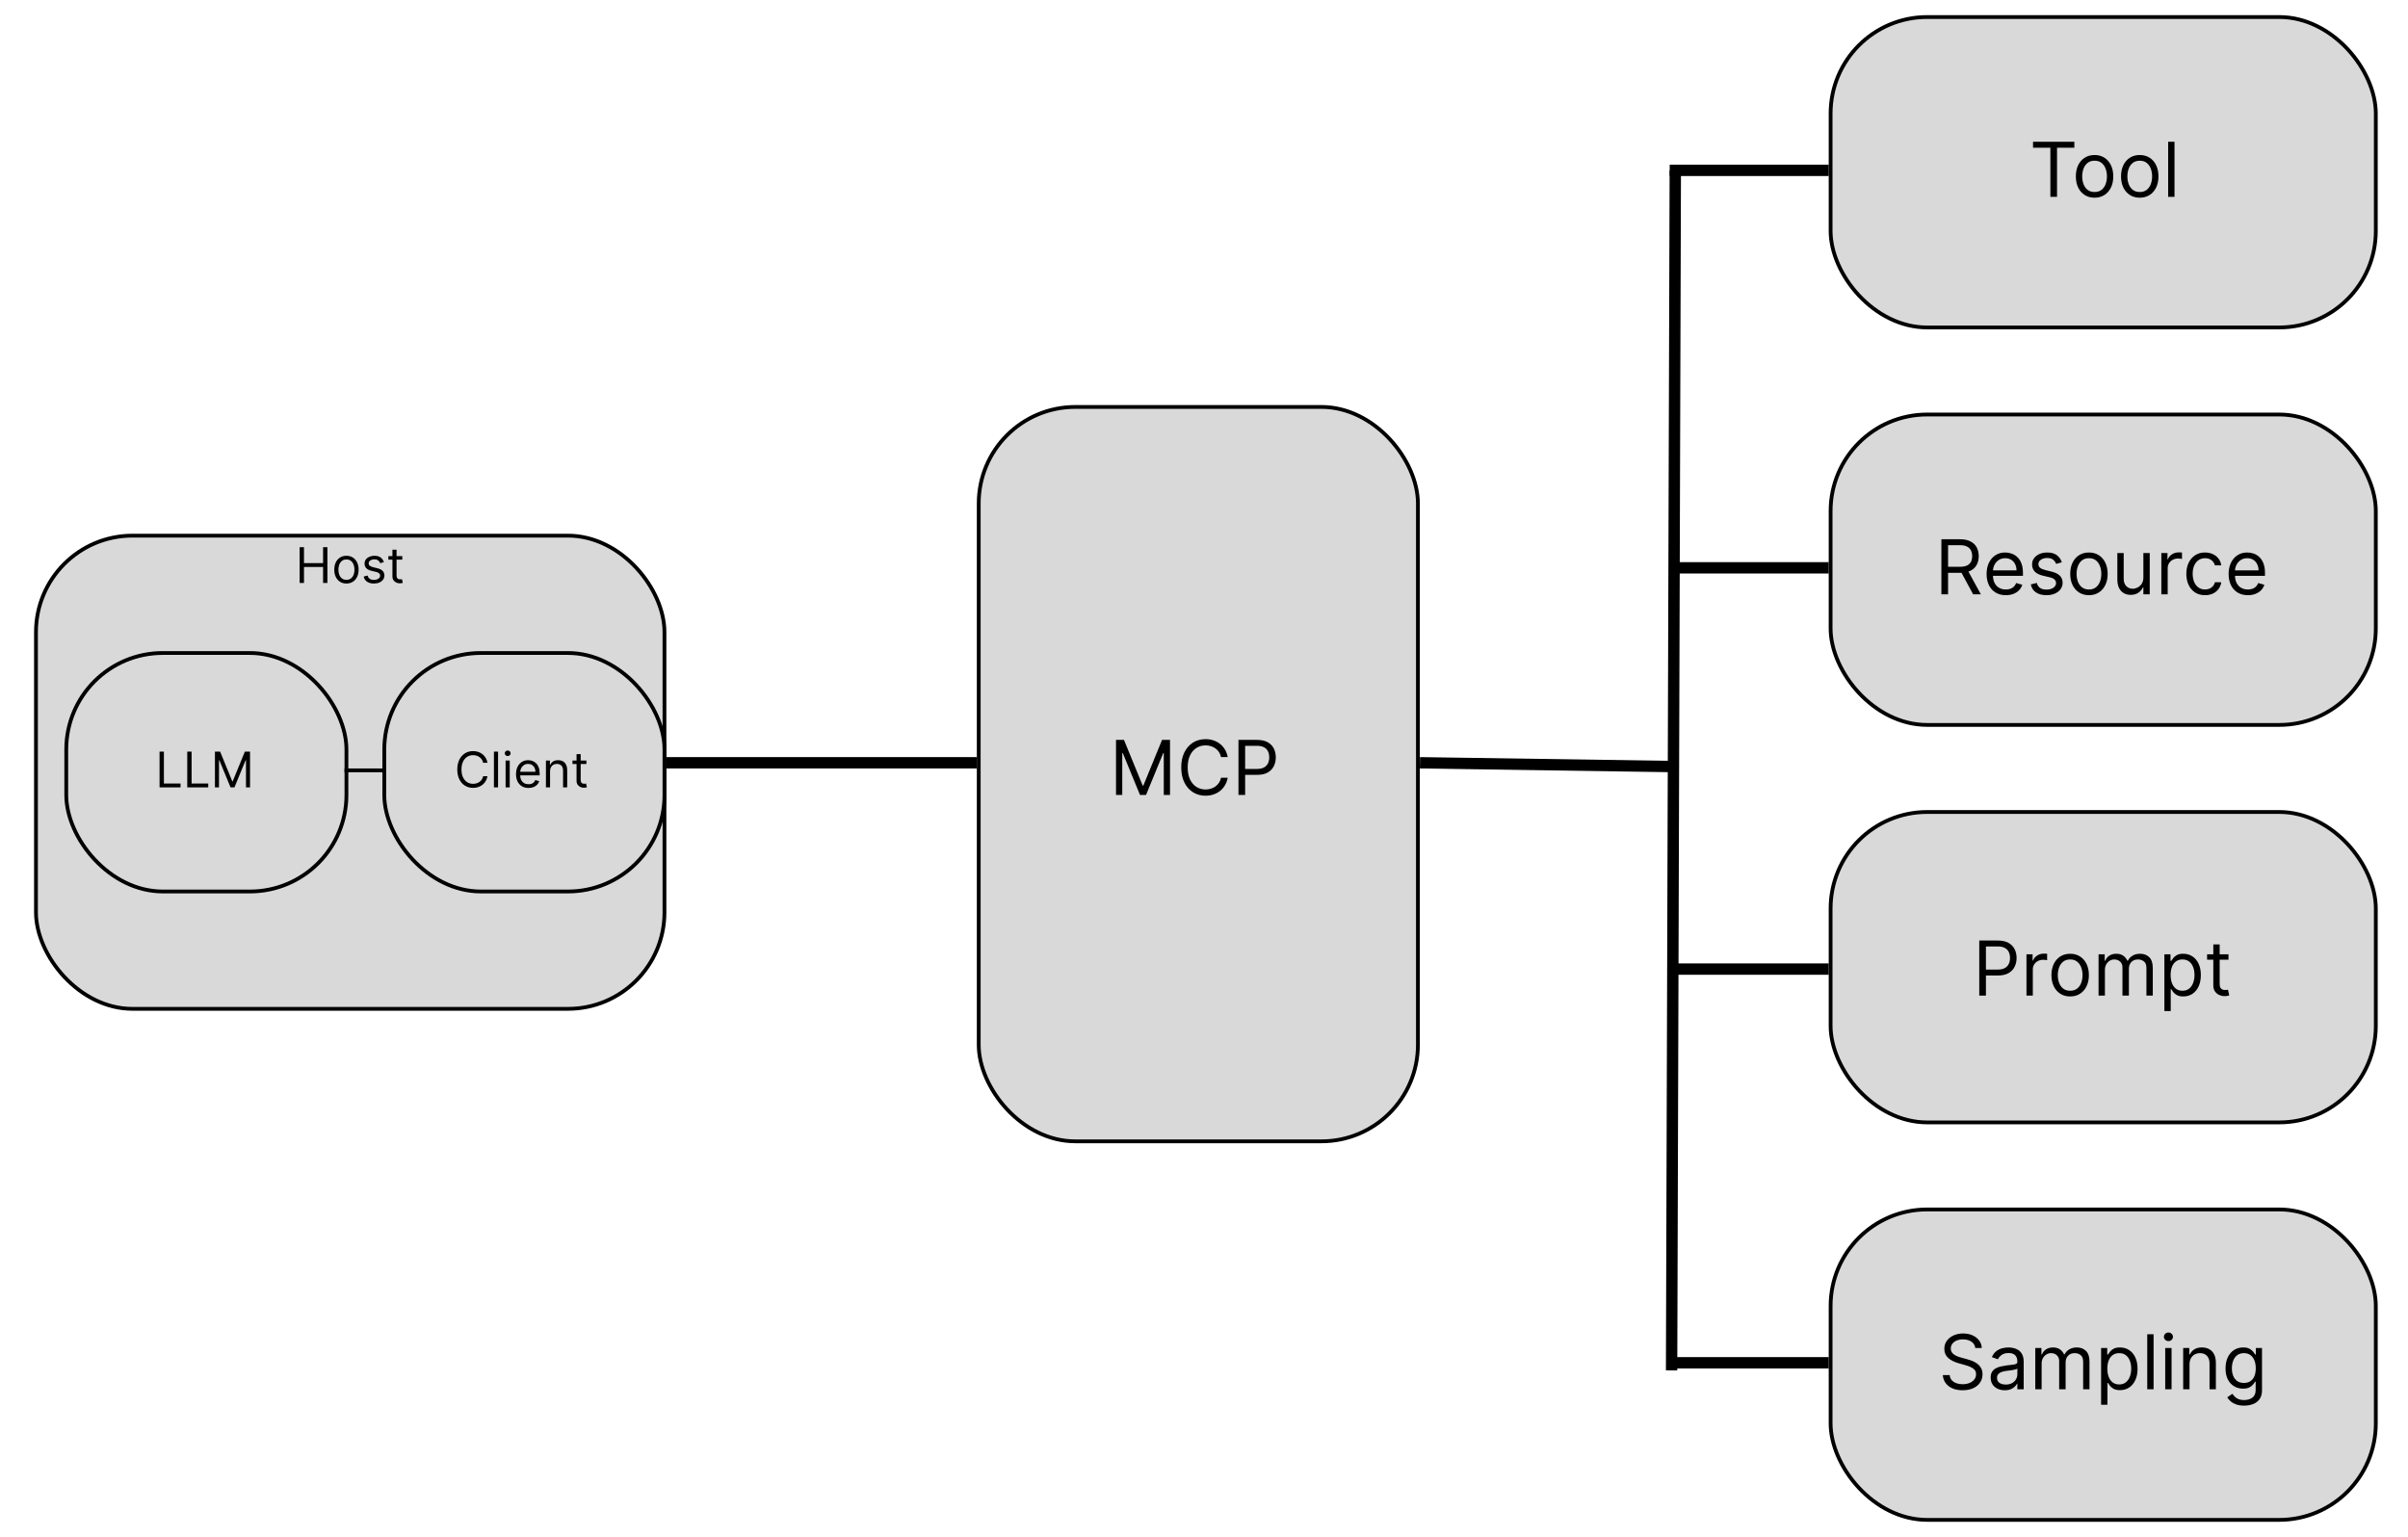 <svg width="636" height="406" viewBox="0 0 636 406" fill="none" xmlns="http://www.w3.org/2000/svg">
<rect x="9.5" y="141.5" width="166" height="125" rx="25.5" fill="#D9D9D9" stroke="black"/>
<rect x="258.5" y="107.5" width="116" height="194" rx="25.5" fill="#D9D9D9" stroke="black"/>
<rect x="483.5" y="4.5" width="144" height="82" rx="25.5" fill="#D9D9D9" stroke="black"/>
<rect x="483.5" y="109.5" width="144" height="82" rx="25.5" fill="#D9D9D9" stroke="black"/>
<rect x="483.5" y="214.5" width="144" height="82" rx="25.5" fill="#D9D9D9" stroke="black"/>
<rect x="483.5" y="319.5" width="144" height="82" rx="25.5" fill="#D9D9D9" stroke="black"/>
<path d="M294.761 195.455H296.864L301.807 207.528H301.977L306.92 195.455H309.023V210H307.375V198.949H307.233L302.688 210H301.097L296.551 198.949H296.409V210H294.761V195.455ZM324.259 200H322.498C322.393 199.493 322.211 199.048 321.951 198.665C321.695 198.281 321.382 197.959 321.013 197.699C320.649 197.434 320.244 197.235 319.799 197.102C319.354 196.97 318.89 196.903 318.407 196.903C317.526 196.903 316.728 197.126 316.013 197.571C315.303 198.016 314.737 198.672 314.316 199.538C313.899 200.405 313.691 201.468 313.691 202.727C313.691 203.987 313.899 205.05 314.316 205.916C314.737 206.783 315.303 207.438 316.013 207.884C316.728 208.329 317.526 208.551 318.407 208.551C318.89 208.551 319.354 208.485 319.799 208.352C320.244 208.22 320.649 208.023 321.013 207.763C321.382 207.498 321.695 207.173 321.951 206.79C322.211 206.402 322.393 205.956 322.498 205.455H324.259C324.126 206.198 323.885 206.863 323.534 207.45C323.184 208.037 322.748 208.537 322.228 208.949C321.707 209.356 321.122 209.666 320.473 209.879C319.829 210.092 319.141 210.199 318.407 210.199C317.166 210.199 316.063 209.896 315.097 209.29C314.131 208.684 313.371 207.822 312.817 206.705C312.263 205.587 311.986 204.261 311.986 202.727C311.986 201.193 312.263 199.867 312.817 198.75C313.371 197.633 314.131 196.771 315.097 196.165C316.063 195.559 317.166 195.256 318.407 195.256C319.141 195.256 319.829 195.362 320.473 195.575C321.122 195.788 321.707 196.101 322.228 196.513C322.748 196.92 323.184 197.417 323.534 198.004C323.885 198.587 324.126 199.252 324.259 200ZM327.105 210V195.455H332.02C333.161 195.455 334.094 195.661 334.818 196.072C335.547 196.48 336.087 197.031 336.438 197.727C336.788 198.423 336.963 199.2 336.963 200.057C336.963 200.914 336.788 201.693 336.438 202.393C336.092 203.094 335.557 203.653 334.832 204.07C334.108 204.482 333.18 204.688 332.048 204.688H328.526V203.125H331.991C332.773 203.125 333.4 202.99 333.874 202.72C334.347 202.45 334.69 202.086 334.903 201.626C335.121 201.162 335.23 200.639 335.23 200.057C335.23 199.474 335.121 198.954 334.903 198.494C334.69 198.035 334.345 197.675 333.866 197.415C333.388 197.15 332.754 197.017 331.963 197.017H328.866V210H327.105Z" fill="black"/>
<path d="M536.966 39.017V37.455H547.875V39.017H543.301V52H541.54V39.017H536.966ZM553.216 52.227C552.231 52.227 551.367 51.993 550.624 51.524C549.885 51.055 549.307 50.4 548.891 49.557C548.479 48.714 548.273 47.729 548.273 46.602C548.273 45.466 548.479 44.474 548.891 43.626C549.307 42.779 549.885 42.121 550.624 41.652C551.367 41.183 552.231 40.949 553.216 40.949C554.201 40.949 555.063 41.183 555.801 41.652C556.545 42.121 557.122 42.779 557.534 43.626C557.951 44.474 558.159 45.466 558.159 46.602C558.159 47.729 557.951 48.714 557.534 49.557C557.122 50.4 556.545 51.055 555.801 51.524C555.063 51.993 554.201 52.227 553.216 52.227ZM553.216 50.722C553.964 50.722 554.58 50.53 555.062 50.146C555.545 49.763 555.903 49.258 556.135 48.633C556.367 48.008 556.483 47.331 556.483 46.602C556.483 45.873 556.367 45.194 556.135 44.564C555.903 43.934 555.545 43.425 555.062 43.037C554.58 42.649 553.964 42.455 553.216 42.455C552.468 42.455 551.852 42.649 551.369 43.037C550.886 43.425 550.529 43.934 550.297 44.564C550.065 45.194 549.949 45.873 549.949 46.602C549.949 47.331 550.065 48.008 550.297 48.633C550.529 49.258 550.886 49.763 551.369 50.146C551.852 50.53 552.468 50.722 553.216 50.722ZM565.15 52.227C564.165 52.227 563.301 51.993 562.557 51.524C561.819 51.055 561.241 50.4 560.824 49.557C560.412 48.714 560.206 47.729 560.206 46.602C560.206 45.466 560.412 44.474 560.824 43.626C561.241 42.779 561.819 42.121 562.557 41.652C563.301 41.183 564.165 40.949 565.15 40.949C566.134 40.949 566.996 41.183 567.735 41.652C568.478 42.121 569.056 42.779 569.468 43.626C569.884 44.474 570.093 45.466 570.093 46.602C570.093 47.729 569.884 48.714 569.468 49.557C569.056 50.4 568.478 51.055 567.735 51.524C566.996 51.993 566.134 52.227 565.15 52.227ZM565.15 50.722C565.898 50.722 566.513 50.53 566.996 50.146C567.479 49.763 567.837 49.258 568.069 48.633C568.301 48.008 568.417 47.331 568.417 46.602C568.417 45.873 568.301 45.194 568.069 44.564C567.837 43.934 567.479 43.425 566.996 43.037C566.513 42.649 565.898 42.455 565.15 42.455C564.401 42.455 563.786 42.649 563.303 43.037C562.82 43.425 562.462 43.934 562.23 44.564C561.998 45.194 561.882 45.873 561.882 46.602C561.882 47.331 561.998 48.008 562.23 48.633C562.462 49.258 562.82 49.763 563.303 50.146C563.786 50.53 564.401 50.722 565.15 50.722ZM574.327 37.455V52H572.651V37.455H574.327Z" fill="black"/>
<path d="M512.761 157V142.455H517.676C518.813 142.455 519.745 142.649 520.474 143.037C521.204 143.42 521.743 143.948 522.094 144.621C522.444 145.293 522.619 146.058 522.619 146.915C522.619 147.772 522.444 148.532 522.094 149.195C521.743 149.857 521.206 150.378 520.482 150.757C519.757 151.131 518.831 151.318 517.705 151.318H513.727V149.727H517.648C518.424 149.727 519.049 149.614 519.523 149.386C520.001 149.159 520.347 148.837 520.56 148.42C520.777 147.999 520.886 147.497 520.886 146.915C520.886 146.332 520.777 145.823 520.56 145.388C520.342 144.952 519.994 144.616 519.516 144.379C519.037 144.138 518.405 144.017 517.619 144.017H514.523V157H512.761ZM519.608 150.466L523.188 157H521.142L517.619 150.466H519.608ZM529.784 157.227C528.733 157.227 527.826 156.995 527.064 156.531C526.306 156.062 525.721 155.409 525.309 154.571C524.902 153.728 524.699 152.748 524.699 151.631C524.699 150.513 524.902 149.528 525.309 148.676C525.721 147.819 526.294 147.152 527.028 146.673C527.767 146.19 528.628 145.949 529.613 145.949C530.181 145.949 530.743 146.044 531.297 146.233C531.85 146.422 532.355 146.73 532.809 147.156C533.264 147.578 533.626 148.136 533.896 148.832C534.166 149.528 534.301 150.385 534.301 151.403V152.114H525.892V150.665H532.596C532.596 150.049 532.473 149.5 532.227 149.017C531.985 148.534 531.64 148.153 531.19 147.874C530.745 147.594 530.219 147.455 529.613 147.455C528.946 147.455 528.368 147.62 527.88 147.952C527.397 148.278 527.026 148.705 526.765 149.23C526.505 149.756 526.375 150.319 526.375 150.92V151.886C526.375 152.71 526.517 153.409 526.801 153.982C527.09 154.55 527.49 154.983 528.001 155.281C528.512 155.575 529.107 155.722 529.784 155.722C530.224 155.722 530.622 155.66 530.977 155.537C531.337 155.409 531.647 155.22 531.907 154.969C532.168 154.713 532.369 154.396 532.511 154.017L534.13 154.472C533.96 155.021 533.673 155.504 533.271 155.92C532.868 156.332 532.371 156.654 531.779 156.886C531.188 157.114 530.522 157.227 529.784 157.227ZM544.578 148.534L543.072 148.96C542.977 148.709 542.838 148.465 542.653 148.229C542.473 147.987 542.227 147.788 541.914 147.632C541.602 147.476 541.202 147.398 540.714 147.398C540.047 147.398 539.49 147.552 539.045 147.859C538.605 148.162 538.385 148.548 538.385 149.017C538.385 149.434 538.536 149.763 538.839 150.004C539.142 150.246 539.616 150.447 540.26 150.608L541.879 151.006C542.854 151.242 543.581 151.605 544.059 152.092C544.538 152.575 544.777 153.198 544.777 153.96C544.777 154.585 544.597 155.144 544.237 155.636C543.882 156.129 543.385 156.517 542.745 156.801C542.106 157.085 541.363 157.227 540.515 157.227C539.403 157.227 538.482 156.986 537.752 156.503C537.023 156.02 536.562 155.314 536.368 154.386L537.958 153.989C538.11 154.576 538.396 155.016 538.818 155.31C539.244 155.603 539.8 155.75 540.487 155.75C541.268 155.75 541.888 155.584 542.348 155.253C542.812 154.917 543.044 154.514 543.044 154.045C543.044 153.667 542.911 153.349 542.646 153.094C542.381 152.833 541.974 152.639 541.424 152.511L539.606 152.085C538.607 151.848 537.873 151.482 537.404 150.984C536.94 150.482 536.708 149.855 536.708 149.102C536.708 148.487 536.881 147.942 537.227 147.469C537.577 146.995 538.053 146.624 538.654 146.354C539.261 146.084 539.947 145.949 540.714 145.949C541.794 145.949 542.641 146.186 543.257 146.659C543.877 147.133 544.317 147.758 544.578 148.534ZM551.732 157.227C550.747 157.227 549.883 156.993 549.139 156.524C548.401 156.055 547.823 155.4 547.406 154.557C546.994 153.714 546.788 152.729 546.788 151.602C546.788 150.466 546.994 149.474 547.406 148.626C547.823 147.779 548.401 147.121 549.139 146.652C549.883 146.183 550.747 145.949 551.732 145.949C552.716 145.949 553.578 146.183 554.317 146.652C555.06 147.121 555.638 147.779 556.05 148.626C556.466 149.474 556.675 150.466 556.675 151.602C556.675 152.729 556.466 153.714 556.05 154.557C555.638 155.4 555.06 156.055 554.317 156.524C553.578 156.993 552.716 157.227 551.732 157.227ZM551.732 155.722C552.48 155.722 553.095 155.53 553.578 155.146C554.061 154.763 554.419 154.259 554.651 153.634C554.883 153.009 554.999 152.331 554.999 151.602C554.999 150.873 554.883 150.194 554.651 149.564C554.419 148.934 554.061 148.425 553.578 148.037C553.095 147.649 552.48 147.455 551.732 147.455C550.983 147.455 550.368 147.649 549.885 148.037C549.402 148.425 549.045 148.934 548.812 149.564C548.58 150.194 548.464 150.873 548.464 151.602C548.464 152.331 548.58 153.009 548.812 153.634C549.045 154.259 549.402 154.763 549.885 155.146C550.368 155.53 550.983 155.722 551.732 155.722ZM566.108 152.54V146.091H567.784V157H566.108V155.153H565.995C565.739 155.707 565.341 156.179 564.801 156.567C564.262 156.95 563.58 157.142 562.756 157.142C562.074 157.142 561.468 156.993 560.938 156.695C560.408 156.392 559.991 155.937 559.688 155.331C559.385 154.72 559.233 153.951 559.233 153.023V146.091H560.909V152.909C560.909 153.705 561.132 154.339 561.577 154.812C562.027 155.286 562.6 155.523 563.296 155.523C563.712 155.523 564.136 155.416 564.567 155.203C565.003 154.99 565.367 154.663 565.661 154.223C565.959 153.783 566.108 153.222 566.108 152.54ZM570.854 157V146.091H572.474V147.739H572.587C572.786 147.199 573.146 146.761 573.667 146.425C574.188 146.089 574.775 145.92 575.428 145.92C575.551 145.92 575.705 145.923 575.89 145.928C576.075 145.932 576.214 145.939 576.309 145.949V147.653C576.252 147.639 576.122 147.618 575.918 147.589C575.719 147.556 575.509 147.54 575.286 147.54C574.756 147.54 574.282 147.651 573.866 147.874C573.454 148.091 573.127 148.394 572.886 148.783C572.649 149.166 572.531 149.604 572.531 150.097V157H570.854ZM582.396 157.227C581.373 157.227 580.492 156.986 579.754 156.503C579.015 156.02 578.447 155.355 578.049 154.507C577.651 153.66 577.452 152.691 577.452 151.602C577.452 150.494 577.656 149.517 578.063 148.669C578.475 147.817 579.048 147.152 579.782 146.673C580.521 146.19 581.382 145.949 582.367 145.949C583.134 145.949 583.826 146.091 584.441 146.375C585.057 146.659 585.561 147.057 585.954 147.568C586.347 148.08 586.591 148.676 586.685 149.358H585.009C584.881 148.861 584.597 148.42 584.157 148.037C583.721 147.649 583.134 147.455 582.396 147.455C581.742 147.455 581.169 147.625 580.677 147.966C580.189 148.302 579.808 148.778 579.533 149.393C579.263 150.004 579.129 150.722 579.129 151.545C579.129 152.388 579.261 153.122 579.526 153.747C579.796 154.372 580.175 154.857 580.663 155.203C581.155 155.549 581.733 155.722 582.396 155.722C582.831 155.722 583.227 155.646 583.582 155.494C583.937 155.343 584.237 155.125 584.484 154.841C584.73 154.557 584.905 154.216 585.009 153.818H586.685C586.591 154.462 586.356 155.042 585.982 155.558C585.613 156.07 585.123 156.477 584.512 156.78C583.906 157.078 583.201 157.227 582.396 157.227ZM593.71 157.227C592.658 157.227 591.752 156.995 590.989 156.531C590.232 156.062 589.647 155.409 589.235 154.571C588.828 153.728 588.624 152.748 588.624 151.631C588.624 150.513 588.828 149.528 589.235 148.676C589.647 147.819 590.22 147.152 590.954 146.673C591.692 146.19 592.554 145.949 593.539 145.949C594.107 145.949 594.668 146.044 595.222 146.233C595.776 146.422 596.281 146.73 596.735 147.156C597.19 147.578 597.552 148.136 597.822 148.832C598.092 149.528 598.227 150.385 598.227 151.403V152.114H589.817V150.665H596.522C596.522 150.049 596.399 149.5 596.153 149.017C595.911 148.534 595.566 148.153 595.116 147.874C594.671 147.594 594.145 147.455 593.539 147.455C592.871 147.455 592.294 147.62 591.806 147.952C591.323 148.278 590.951 148.705 590.691 149.23C590.431 149.756 590.3 150.319 590.3 150.92V151.886C590.3 152.71 590.442 153.409 590.727 153.982C591.015 154.55 591.415 154.983 591.927 155.281C592.438 155.575 593.032 155.722 593.71 155.722C594.15 155.722 594.548 155.66 594.903 155.537C595.263 155.409 595.573 155.22 595.833 154.969C596.094 154.713 596.295 154.396 596.437 154.017L598.056 154.472C597.886 155.021 597.599 155.504 597.197 155.92C596.794 156.332 596.297 156.654 595.705 156.886C595.113 157.114 594.448 157.227 593.71 157.227Z" fill="black"/>
<rect x="17.5" y="172.5" width="74" height="63" rx="25.5" fill="#D9D9D9" stroke="black"/>
<path d="M42.145 208V198.545H43.29V206.984H47.685V208H42.145ZM49.457 208V198.545H50.602V206.984H54.997V208H49.457ZM56.77 198.545H58.136L61.349 206.393H61.46L64.673 198.545H66.04V208H64.969V200.817H64.876L61.922 208H60.888L57.933 200.817H57.841V208H56.77V198.545Z" fill="black"/>
<rect x="101.5" y="172.5" width="74" height="63" rx="25.5" fill="#D9D9D9" stroke="black"/>
<path d="M128.753 201.5H127.608C127.54 201.171 127.422 200.881 127.252 200.632C127.086 200.383 126.883 200.174 126.643 200.004C126.406 199.832 126.143 199.703 125.854 199.616C125.564 199.53 125.263 199.487 124.949 199.487C124.376 199.487 123.858 199.632 123.393 199.921C122.931 200.21 122.564 200.637 122.29 201.2C122.019 201.763 121.884 202.454 121.884 203.273C121.884 204.091 122.019 204.782 122.29 205.346C122.564 205.909 122.931 206.335 123.393 206.624C123.858 206.914 124.376 207.058 124.949 207.058C125.263 207.058 125.564 207.015 125.854 206.929C126.143 206.843 126.406 206.715 126.643 206.546C126.883 206.373 127.086 206.163 127.252 205.913C127.422 205.661 127.54 205.372 127.608 205.045H128.753C128.667 205.529 128.51 205.961 128.282 206.343C128.054 206.724 127.771 207.049 127.433 207.317C127.094 207.581 126.714 207.783 126.292 207.922C125.874 208.06 125.426 208.129 124.949 208.129C124.143 208.129 123.425 207.932 122.798 207.538C122.17 207.144 121.676 206.584 121.316 205.858C120.956 205.132 120.776 204.27 120.776 203.273C120.776 202.276 120.956 201.414 121.316 200.688C121.676 199.961 122.17 199.401 122.798 199.007C123.425 198.613 124.143 198.416 124.949 198.416C125.426 198.416 125.874 198.485 126.292 198.624C126.714 198.762 127.094 198.966 127.433 199.233C127.771 199.498 128.054 199.821 128.282 200.203C128.51 200.581 128.667 201.014 128.753 201.5ZM131.545 198.545V208H130.455V198.545H131.545ZM133.54 208V200.909H134.63V208H133.54ZM134.094 199.727C133.882 199.727 133.699 199.655 133.545 199.51C133.394 199.366 133.319 199.192 133.319 198.989C133.319 198.786 133.394 198.612 133.545 198.467C133.699 198.322 133.882 198.25 134.094 198.25C134.306 198.25 134.488 198.322 134.639 198.467C134.793 198.612 134.87 198.786 134.87 198.989C134.87 199.192 134.793 199.366 134.639 199.51C134.488 199.655 134.306 199.727 134.094 199.727ZM139.598 208.148C138.915 208.148 138.325 207.997 137.83 207.695C137.338 207.391 136.957 206.966 136.69 206.421C136.425 205.873 136.293 205.236 136.293 204.51C136.293 203.784 136.425 203.143 136.69 202.589C136.957 202.032 137.33 201.598 137.807 201.288C138.287 200.974 138.847 200.817 139.487 200.817C139.857 200.817 140.221 200.878 140.581 201.001C140.941 201.125 141.269 201.325 141.565 201.602C141.86 201.875 142.096 202.239 142.271 202.691C142.446 203.143 142.534 203.701 142.534 204.362V204.824H137.068V203.882H141.426C141.426 203.482 141.346 203.125 141.186 202.811C141.029 202.497 140.805 202.249 140.512 202.068C140.223 201.886 139.881 201.795 139.487 201.795C139.053 201.795 138.678 201.903 138.361 202.119C138.047 202.331 137.805 202.608 137.636 202.95C137.467 203.291 137.382 203.657 137.382 204.048V204.676C137.382 205.212 137.475 205.666 137.659 206.038C137.847 206.407 138.107 206.689 138.439 206.883C138.772 207.074 139.158 207.169 139.598 207.169C139.884 207.169 140.143 207.129 140.374 207.049C140.608 206.966 140.809 206.843 140.978 206.68C141.148 206.513 141.278 206.307 141.371 206.061L142.423 206.357C142.313 206.714 142.126 207.027 141.865 207.298C141.603 207.566 141.28 207.775 140.895 207.926C140.511 208.074 140.078 208.148 139.598 208.148ZM145.281 203.734V208H144.191V200.909H145.244V202.017H145.336C145.503 201.657 145.755 201.368 146.093 201.149C146.432 200.928 146.869 200.817 147.405 200.817C147.885 200.817 148.305 200.915 148.665 201.112C149.025 201.306 149.305 201.602 149.505 201.999C149.705 202.393 149.805 202.891 149.805 203.494V208H148.716V203.568C148.716 203.011 148.571 202.577 148.282 202.266C147.992 201.952 147.595 201.795 147.091 201.795C146.743 201.795 146.432 201.871 146.158 202.022C145.887 202.172 145.673 202.393 145.516 202.682C145.359 202.971 145.281 203.322 145.281 203.734ZM154.88 200.909V201.832H151.205V200.909H154.88ZM152.276 199.21H153.366V205.969C153.366 206.277 153.41 206.507 153.499 206.661C153.592 206.812 153.709 206.914 153.85 206.966C153.995 207.015 154.147 207.04 154.307 207.04C154.427 207.04 154.526 207.034 154.603 207.021C154.68 207.006 154.741 206.994 154.787 206.984L155.009 207.963C154.935 207.991 154.832 208.018 154.7 208.046C154.567 208.077 154.4 208.092 154.197 208.092C153.889 208.092 153.587 208.026 153.292 207.894C152.999 207.761 152.756 207.56 152.562 207.289C152.372 207.018 152.276 206.677 152.276 206.264V199.21Z" fill="black"/>
<path d="M79.145 154V144.545H80.29V148.756H85.331V144.545H86.476V154H85.331V149.771H80.29V154H79.145ZM91.501 154.148C90.861 154.148 90.299 153.995 89.816 153.691C89.336 153.386 88.96 152.96 88.689 152.412C88.422 151.864 88.288 151.224 88.288 150.491C88.288 149.753 88.422 149.108 88.689 148.557C88.96 148.006 89.336 147.578 89.816 147.274C90.299 146.969 90.861 146.817 91.501 146.817C92.141 146.817 92.701 146.969 93.181 147.274C93.665 147.578 94.04 148.006 94.308 148.557C94.579 149.108 94.714 149.753 94.714 150.491C94.714 151.224 94.579 151.864 94.308 152.412C94.04 152.96 93.665 153.386 93.181 153.691C92.701 153.995 92.141 154.148 91.501 154.148ZM91.501 153.169C91.987 153.169 92.387 153.044 92.701 152.795C93.015 152.546 93.248 152.218 93.398 151.812C93.549 151.406 93.624 150.965 93.624 150.491C93.624 150.018 93.549 149.576 93.398 149.167C93.248 148.757 93.015 148.426 92.701 148.174C92.387 147.922 91.987 147.795 91.501 147.795C91.015 147.795 90.615 147.922 90.301 148.174C89.987 148.426 89.754 148.757 89.603 149.167C89.453 149.576 89.377 150.018 89.377 150.491C89.377 150.965 89.453 151.406 89.603 151.812C89.754 152.218 89.987 152.546 90.301 152.795C90.615 153.044 91.015 153.169 91.501 153.169ZM101.4 148.497L100.421 148.774C100.36 148.611 100.269 148.453 100.149 148.299C100.032 148.142 99.872 148.012 99.669 147.911C99.466 147.809 99.205 147.759 98.888 147.759C98.454 147.759 98.093 147.859 97.803 148.059C97.517 148.256 97.374 148.506 97.374 148.811C97.374 149.082 97.473 149.296 97.67 149.453C97.867 149.61 98.174 149.741 98.593 149.845L99.645 150.104C100.28 150.258 100.752 150.493 101.063 150.81C101.374 151.124 101.529 151.529 101.529 152.024C101.529 152.43 101.412 152.794 101.178 153.114C100.947 153.434 100.624 153.686 100.209 153.871C99.793 154.055 99.31 154.148 98.759 154.148C98.036 154.148 97.437 153.991 96.963 153.677C96.489 153.363 96.189 152.904 96.063 152.301L97.097 152.043C97.196 152.424 97.382 152.71 97.656 152.901C97.933 153.092 98.294 153.188 98.741 153.188C99.249 153.188 99.652 153.08 99.95 152.864C100.252 152.646 100.403 152.384 100.403 152.08C100.403 151.833 100.316 151.627 100.144 151.461C99.972 151.292 99.707 151.165 99.35 151.082L98.168 150.805C97.519 150.652 97.042 150.413 96.737 150.09C96.436 149.764 96.285 149.356 96.285 148.866C96.285 148.466 96.397 148.112 96.622 147.805C96.85 147.497 97.159 147.255 97.55 147.08C97.944 146.904 98.39 146.817 98.888 146.817C99.59 146.817 100.141 146.971 100.541 147.278C100.944 147.586 101.23 147.992 101.4 148.497ZM106.253 146.909V147.832H102.578V146.909H106.253ZM103.649 145.21H104.739V151.969C104.739 152.277 104.783 152.507 104.873 152.661C104.965 152.812 105.082 152.914 105.223 152.966C105.368 153.015 105.52 153.04 105.68 153.04C105.8 153.04 105.899 153.034 105.976 153.021C106.053 153.006 106.114 152.994 106.161 152.984L106.382 153.963C106.308 153.991 106.205 154.018 106.073 154.046C105.94 154.077 105.773 154.092 105.57 154.092C105.262 154.092 104.96 154.026 104.665 153.894C104.372 153.761 104.129 153.56 103.935 153.289C103.745 153.018 103.649 152.677 103.649 152.264V145.21Z" fill="black"/>
<line x1="91" y1="203.5" x2="101" y2="203.5" stroke="black"/>
<line x1="176" y1="201.5" x2="258" y2="201.5" stroke="black" stroke-width="3"/>
<path d="M522.761 263V248.455H527.676C528.817 248.455 529.75 248.661 530.474 249.072C531.204 249.48 531.743 250.031 532.094 250.727C532.444 251.423 532.619 252.2 532.619 253.057C532.619 253.914 532.444 254.693 532.094 255.393C531.748 256.094 531.213 256.653 530.489 257.07C529.764 257.482 528.836 257.688 527.705 257.688H524.182V256.125H527.648C528.429 256.125 529.056 255.99 529.53 255.72C530.003 255.45 530.347 255.086 530.56 254.626C530.777 254.162 530.886 253.639 530.886 253.057C530.886 252.474 530.777 251.954 530.56 251.494C530.347 251.035 530.001 250.675 529.523 250.415C529.045 250.15 528.41 250.017 527.619 250.017H524.523V263H522.761ZM535.229 263V252.091H536.849V253.739H536.962C537.161 253.199 537.521 252.761 538.042 252.425C538.563 252.089 539.15 251.92 539.803 251.92C539.926 251.92 540.08 251.923 540.265 251.928C540.45 251.932 540.589 251.939 540.684 251.949V253.653C540.627 253.639 540.497 253.618 540.293 253.589C540.094 253.556 539.884 253.54 539.661 253.54C539.131 253.54 538.657 253.651 538.241 253.874C537.829 254.091 537.502 254.394 537.261 254.783C537.024 255.166 536.906 255.604 536.906 256.097V263H535.229ZM546.771 263.227C545.786 263.227 544.922 262.993 544.178 262.524C543.44 262.055 542.862 261.4 542.445 260.557C542.033 259.714 541.827 258.729 541.827 257.602C541.827 256.466 542.033 255.474 542.445 254.626C542.862 253.779 543.44 253.121 544.178 252.652C544.922 252.183 545.786 251.949 546.771 251.949C547.755 251.949 548.617 252.183 549.356 252.652C550.099 253.121 550.677 253.779 551.089 254.626C551.505 255.474 551.714 256.466 551.714 257.602C551.714 258.729 551.505 259.714 551.089 260.557C550.677 261.4 550.099 262.055 549.356 262.524C548.617 262.993 547.755 263.227 546.771 263.227ZM546.771 261.722C547.519 261.722 548.134 261.53 548.617 261.146C549.1 260.763 549.458 260.259 549.69 259.634C549.922 259.009 550.038 258.331 550.038 257.602C550.038 256.873 549.922 256.194 549.69 255.564C549.458 254.934 549.1 254.425 548.617 254.037C548.134 253.649 547.519 253.455 546.771 253.455C546.022 253.455 545.407 253.649 544.924 254.037C544.441 254.425 544.084 254.934 543.852 255.564C543.62 256.194 543.504 256.873 543.504 257.602C543.504 258.331 543.62 259.009 543.852 259.634C544.084 260.259 544.441 260.763 544.924 261.146C545.407 261.53 546.022 261.722 546.771 261.722ZM554.272 263V252.091H555.892V253.795H556.034C556.261 253.213 556.628 252.761 557.135 252.439C557.641 252.112 558.25 251.949 558.96 251.949C559.68 251.949 560.279 252.112 560.757 252.439C561.24 252.761 561.616 253.213 561.886 253.795H562C562.279 253.232 562.698 252.785 563.257 252.453C563.815 252.117 564.485 251.949 565.267 251.949C566.242 251.949 567.04 252.254 567.66 252.865C568.28 253.471 568.591 254.416 568.591 255.699V263H566.914V255.699C566.914 254.894 566.694 254.319 566.254 253.973C565.814 253.627 565.295 253.455 564.699 253.455C563.931 253.455 563.337 253.687 562.916 254.151C562.494 254.61 562.284 255.192 562.284 255.898V263H560.579V255.528C560.579 254.908 560.378 254.409 559.975 254.03C559.573 253.646 559.055 253.455 558.42 253.455C557.984 253.455 557.577 253.571 557.199 253.803C556.824 254.035 556.521 254.357 556.289 254.768C556.062 255.176 555.949 255.647 555.949 256.182V263H554.272ZM571.655 267.091V252.091H573.275V253.824H573.473C573.596 253.634 573.767 253.393 573.985 253.099C574.207 252.801 574.525 252.536 574.936 252.304C575.353 252.067 575.917 251.949 576.627 251.949C577.545 251.949 578.355 252.179 579.056 252.638C579.757 253.097 580.303 253.748 580.696 254.591C581.089 255.434 581.286 256.428 581.286 257.574C581.286 258.729 581.089 259.731 580.696 260.578C580.303 261.421 579.759 262.074 579.063 262.538C578.367 262.998 577.564 263.227 576.655 263.227C575.954 263.227 575.393 263.111 574.972 262.879C574.551 262.643 574.226 262.375 573.999 262.077C573.772 261.774 573.596 261.523 573.473 261.324H573.331V267.091H571.655ZM573.303 257.545C573.303 258.369 573.424 259.096 573.665 259.726C573.907 260.351 574.259 260.841 574.723 261.196C575.187 261.546 575.756 261.722 576.428 261.722C577.129 261.722 577.713 261.537 578.182 261.168C578.656 260.794 579.011 260.292 579.248 259.662C579.489 259.027 579.61 258.322 579.61 257.545C579.61 256.778 579.491 256.087 579.255 255.472C579.023 254.851 578.67 254.361 578.196 254.001C577.728 253.637 577.138 253.455 576.428 253.455C575.746 253.455 575.173 253.627 574.709 253.973C574.245 254.314 573.895 254.792 573.658 255.408C573.421 256.018 573.303 256.731 573.303 257.545ZM588.587 252.091V253.511H582.934V252.091H588.587ZM584.581 249.477H586.257V259.875C586.257 260.348 586.326 260.704 586.463 260.94C586.605 261.172 586.785 261.329 587.003 261.409C587.226 261.485 587.46 261.523 587.706 261.523C587.891 261.523 588.042 261.513 588.161 261.494C588.279 261.471 588.374 261.452 588.445 261.438L588.786 262.943C588.672 262.986 588.514 263.028 588.31 263.071C588.106 263.118 587.848 263.142 587.536 263.142C587.062 263.142 586.598 263.04 586.144 262.837C585.694 262.633 585.32 262.323 585.022 261.906C584.728 261.49 584.581 260.964 584.581 260.33V249.477Z" fill="black"/>
<path d="M521.716 356.091C521.631 355.371 521.285 354.812 520.679 354.415C520.073 354.017 519.33 353.818 518.449 353.818C517.805 353.818 517.241 353.922 516.759 354.131C516.28 354.339 515.906 354.625 515.636 354.99C515.371 355.355 515.239 355.769 515.239 356.233C515.239 356.621 515.331 356.955 515.516 357.234C515.705 357.509 515.946 357.739 516.24 357.923C516.534 358.103 516.841 358.252 517.163 358.371C517.485 358.484 517.781 358.577 518.051 358.648L519.528 359.045C519.907 359.145 520.329 359.282 520.793 359.457C521.261 359.633 521.709 359.872 522.135 360.175C522.566 360.473 522.921 360.857 523.2 361.325C523.48 361.794 523.619 362.369 523.619 363.051C523.619 363.837 523.413 364.547 523.001 365.182C522.594 365.816 521.998 366.321 521.212 366.695C520.43 367.069 519.481 367.256 518.364 367.256C517.322 367.256 516.42 367.088 515.658 366.751C514.9 366.415 514.304 365.946 513.868 365.345C513.437 364.744 513.193 364.045 513.136 363.25H514.955C515.002 363.799 515.187 364.254 515.509 364.614C515.835 364.969 516.247 365.234 516.744 365.409C517.246 365.58 517.786 365.665 518.364 365.665C519.036 365.665 519.64 365.556 520.175 365.338C520.71 365.116 521.134 364.808 521.446 364.415C521.759 364.017 521.915 363.553 521.915 363.023C521.915 362.54 521.78 362.147 521.51 361.844C521.24 361.541 520.885 361.295 520.445 361.105C520.004 360.916 519.528 360.75 519.017 360.608L517.227 360.097C516.091 359.77 515.191 359.304 514.528 358.697C513.866 358.091 513.534 357.298 513.534 356.318C513.534 355.504 513.754 354.794 514.195 354.188C514.64 353.577 515.236 353.103 515.984 352.767C516.737 352.426 517.578 352.256 518.506 352.256C519.443 352.256 520.277 352.424 521.006 352.76C521.735 353.091 522.313 353.546 522.739 354.124C523.17 354.701 523.397 355.357 523.42 356.091H521.716ZM529.498 367.256C528.807 367.256 528.18 367.125 527.616 366.865C527.053 366.6 526.605 366.219 526.274 365.722C525.942 365.22 525.777 364.614 525.777 363.903C525.777 363.278 525.9 362.772 526.146 362.384C526.392 361.991 526.721 361.683 527.133 361.46C527.545 361.238 528 361.072 528.497 360.963C528.999 360.849 529.503 360.759 530.01 360.693C530.672 360.608 531.21 360.544 531.622 360.501C532.038 360.454 532.342 360.376 532.531 360.267C532.725 360.158 532.822 359.969 532.822 359.699V359.642C532.822 358.941 532.63 358.397 532.247 358.009C531.868 357.62 531.293 357.426 530.521 357.426C529.721 357.426 529.093 357.601 528.639 357.952C528.184 358.302 527.865 358.676 527.68 359.074L526.089 358.506C526.373 357.843 526.752 357.327 527.225 356.957C527.704 356.583 528.225 356.323 528.788 356.176C529.356 356.025 529.915 355.949 530.464 355.949C530.815 355.949 531.217 355.991 531.672 356.077C532.131 356.157 532.574 356.325 533 356.581C533.431 356.837 533.788 357.223 534.072 357.739C534.356 358.255 534.498 358.946 534.498 359.812V367H532.822V365.523H532.737C532.623 365.759 532.434 366.013 532.169 366.283C531.904 366.553 531.551 366.782 531.11 366.972C530.67 367.161 530.133 367.256 529.498 367.256ZM529.754 365.75C530.417 365.75 530.975 365.62 531.43 365.359C531.889 365.099 532.235 364.763 532.467 364.351C532.704 363.939 532.822 363.506 532.822 363.051V361.517C532.751 361.602 532.595 361.68 532.353 361.751C532.117 361.818 531.842 361.877 531.529 361.929C531.222 361.976 530.921 362.019 530.627 362.057C530.339 362.09 530.104 362.118 529.924 362.142C529.489 362.199 529.082 362.291 528.703 362.419C528.329 362.542 528.026 362.729 527.794 362.98C527.566 363.226 527.453 363.562 527.453 363.989C527.453 364.571 527.668 365.011 528.099 365.31C528.535 365.603 529.086 365.75 529.754 365.75ZM537.558 367V356.091H539.177V357.795H539.319C539.546 357.213 539.913 356.761 540.42 356.439C540.926 356.112 541.535 355.949 542.245 355.949C542.965 355.949 543.564 356.112 544.042 356.439C544.525 356.761 544.901 357.213 545.171 357.795H545.285C545.564 357.232 545.983 356.785 546.542 356.453C547.101 356.117 547.771 355.949 548.552 355.949C549.527 355.949 550.325 356.254 550.945 356.865C551.566 357.471 551.876 358.416 551.876 359.699V367H550.2V359.699C550.2 358.894 549.979 358.319 549.539 357.973C549.099 357.627 548.58 357.455 547.984 357.455C547.217 357.455 546.622 357.687 546.201 358.151C545.78 358.61 545.569 359.192 545.569 359.898V367H543.864V359.528C543.864 358.908 543.663 358.409 543.261 358.03C542.858 357.646 542.34 357.455 541.705 357.455C541.27 357.455 540.862 357.571 540.484 357.803C540.11 358.035 539.807 358.357 539.575 358.768C539.347 359.176 539.234 359.647 539.234 360.182V367H537.558ZM554.94 371.091V356.091H556.56V357.824H556.759C556.882 357.634 557.052 357.393 557.27 357.099C557.492 356.801 557.81 356.536 558.222 356.304C558.638 356.067 559.202 355.949 559.912 355.949C560.83 355.949 561.64 356.179 562.341 356.638C563.042 357.097 563.589 357.748 563.982 358.591C564.375 359.434 564.571 360.428 564.571 361.574C564.571 362.729 564.375 363.731 563.982 364.578C563.589 365.421 563.044 366.074 562.348 366.538C561.652 366.998 560.849 367.227 559.94 367.227C559.24 367.227 558.679 367.111 558.257 366.879C557.836 366.643 557.511 366.375 557.284 366.077C557.057 365.774 556.882 365.523 556.759 365.324H556.616V371.091H554.94ZM556.588 361.545C556.588 362.369 556.709 363.096 556.95 363.726C557.192 364.351 557.545 364.841 558.009 365.196C558.473 365.546 559.041 365.722 559.713 365.722C560.414 365.722 560.999 365.537 561.467 365.168C561.941 364.794 562.296 364.292 562.533 363.662C562.774 363.027 562.895 362.322 562.895 361.545C562.895 360.778 562.777 360.087 562.54 359.472C562.308 358.851 561.955 358.361 561.482 358.001C561.013 357.637 560.423 357.455 559.713 357.455C559.031 357.455 558.458 357.627 557.994 357.973C557.53 358.314 557.18 358.792 556.943 359.408C556.706 360.018 556.588 360.731 556.588 361.545ZM568.804 352.455V367H567.128V352.455H568.804ZM571.874 367V356.091H573.55V367H571.874ZM572.726 354.273C572.4 354.273 572.118 354.161 571.881 353.939C571.649 353.716 571.533 353.449 571.533 353.136C571.533 352.824 571.649 352.556 571.881 352.334C572.118 352.111 572.4 352 572.726 352C573.053 352 573.332 352.111 573.564 352.334C573.801 352.556 573.919 352.824 573.919 353.136C573.919 353.449 573.801 353.716 573.564 353.939C573.332 354.161 573.053 354.273 572.726 354.273ZM578.296 360.438V367H576.62V356.091H578.239V357.795H578.381C578.637 357.241 579.025 356.796 579.546 356.46C580.067 356.119 580.739 355.949 581.563 355.949C582.302 355.949 582.948 356.1 583.502 356.403C584.056 356.702 584.487 357.156 584.795 357.767C585.103 358.373 585.256 359.14 585.256 360.068V367H583.58V360.182C583.58 359.325 583.358 358.657 582.913 358.179C582.468 357.696 581.857 357.455 581.08 357.455C580.545 357.455 580.067 357.571 579.646 357.803C579.229 358.035 578.9 358.373 578.658 358.818C578.417 359.263 578.296 359.803 578.296 360.438ZM592.723 371.318C591.913 371.318 591.217 371.214 590.635 371.006C590.052 370.802 589.567 370.532 589.179 370.196C588.795 369.865 588.49 369.509 588.262 369.131L589.598 368.193C589.749 368.392 589.941 368.619 590.173 368.875C590.405 369.135 590.722 369.36 591.125 369.55C591.532 369.744 592.065 369.841 592.723 369.841C593.603 369.841 594.33 369.628 594.903 369.202C595.476 368.776 595.762 368.108 595.762 367.199V364.983H595.62C595.497 365.182 595.322 365.428 595.095 365.722C594.872 366.01 594.55 366.268 594.129 366.496C593.712 366.718 593.149 366.83 592.439 366.83C591.558 366.83 590.767 366.621 590.066 366.205C589.37 365.788 588.819 365.182 588.412 364.386C588.009 363.591 587.808 362.625 587.808 361.489C587.808 360.371 588.004 359.398 588.397 358.57C588.79 357.736 589.337 357.092 590.038 356.638C590.739 356.179 591.548 355.949 592.467 355.949C593.177 355.949 593.741 356.067 594.157 356.304C594.579 356.536 594.901 356.801 595.123 357.099C595.35 357.393 595.526 357.634 595.649 357.824H595.819V356.091H597.439V367.312C597.439 368.25 597.225 369.012 596.799 369.599C596.378 370.191 595.81 370.625 595.095 370.899C594.385 371.179 593.594 371.318 592.723 371.318ZM592.666 365.324C593.338 365.324 593.906 365.17 594.37 364.862C594.834 364.554 595.187 364.112 595.429 363.534C595.67 362.956 595.791 362.265 595.791 361.46C595.791 360.674 595.672 359.981 595.436 359.379C595.199 358.778 594.849 358.307 594.385 357.966C593.921 357.625 593.348 357.455 592.666 357.455C591.956 357.455 591.364 357.634 590.89 357.994C590.422 358.354 590.069 358.837 589.832 359.443C589.6 360.049 589.484 360.722 589.484 361.46C589.484 362.218 589.602 362.888 589.839 363.47C590.081 364.048 590.436 364.502 590.904 364.834C591.378 365.161 591.965 365.324 592.666 365.324Z" fill="black"/>
<path d="M483 45H441" stroke="black" stroke-width="3"/>
<path d="M483 150H441" stroke="black" stroke-width="3"/>
<path d="M483 256H441" stroke="black" stroke-width="3"/>
<path d="M483 360H441" stroke="black" stroke-width="3"/>
<line x1="442.478" y1="45.005" x2="441.5" y2="362.005" stroke="black" stroke-width="3"/>
<line x1="375.022" y1="201.5" x2="442.022" y2="202.5" stroke="black" stroke-width="3"/>
</svg>
